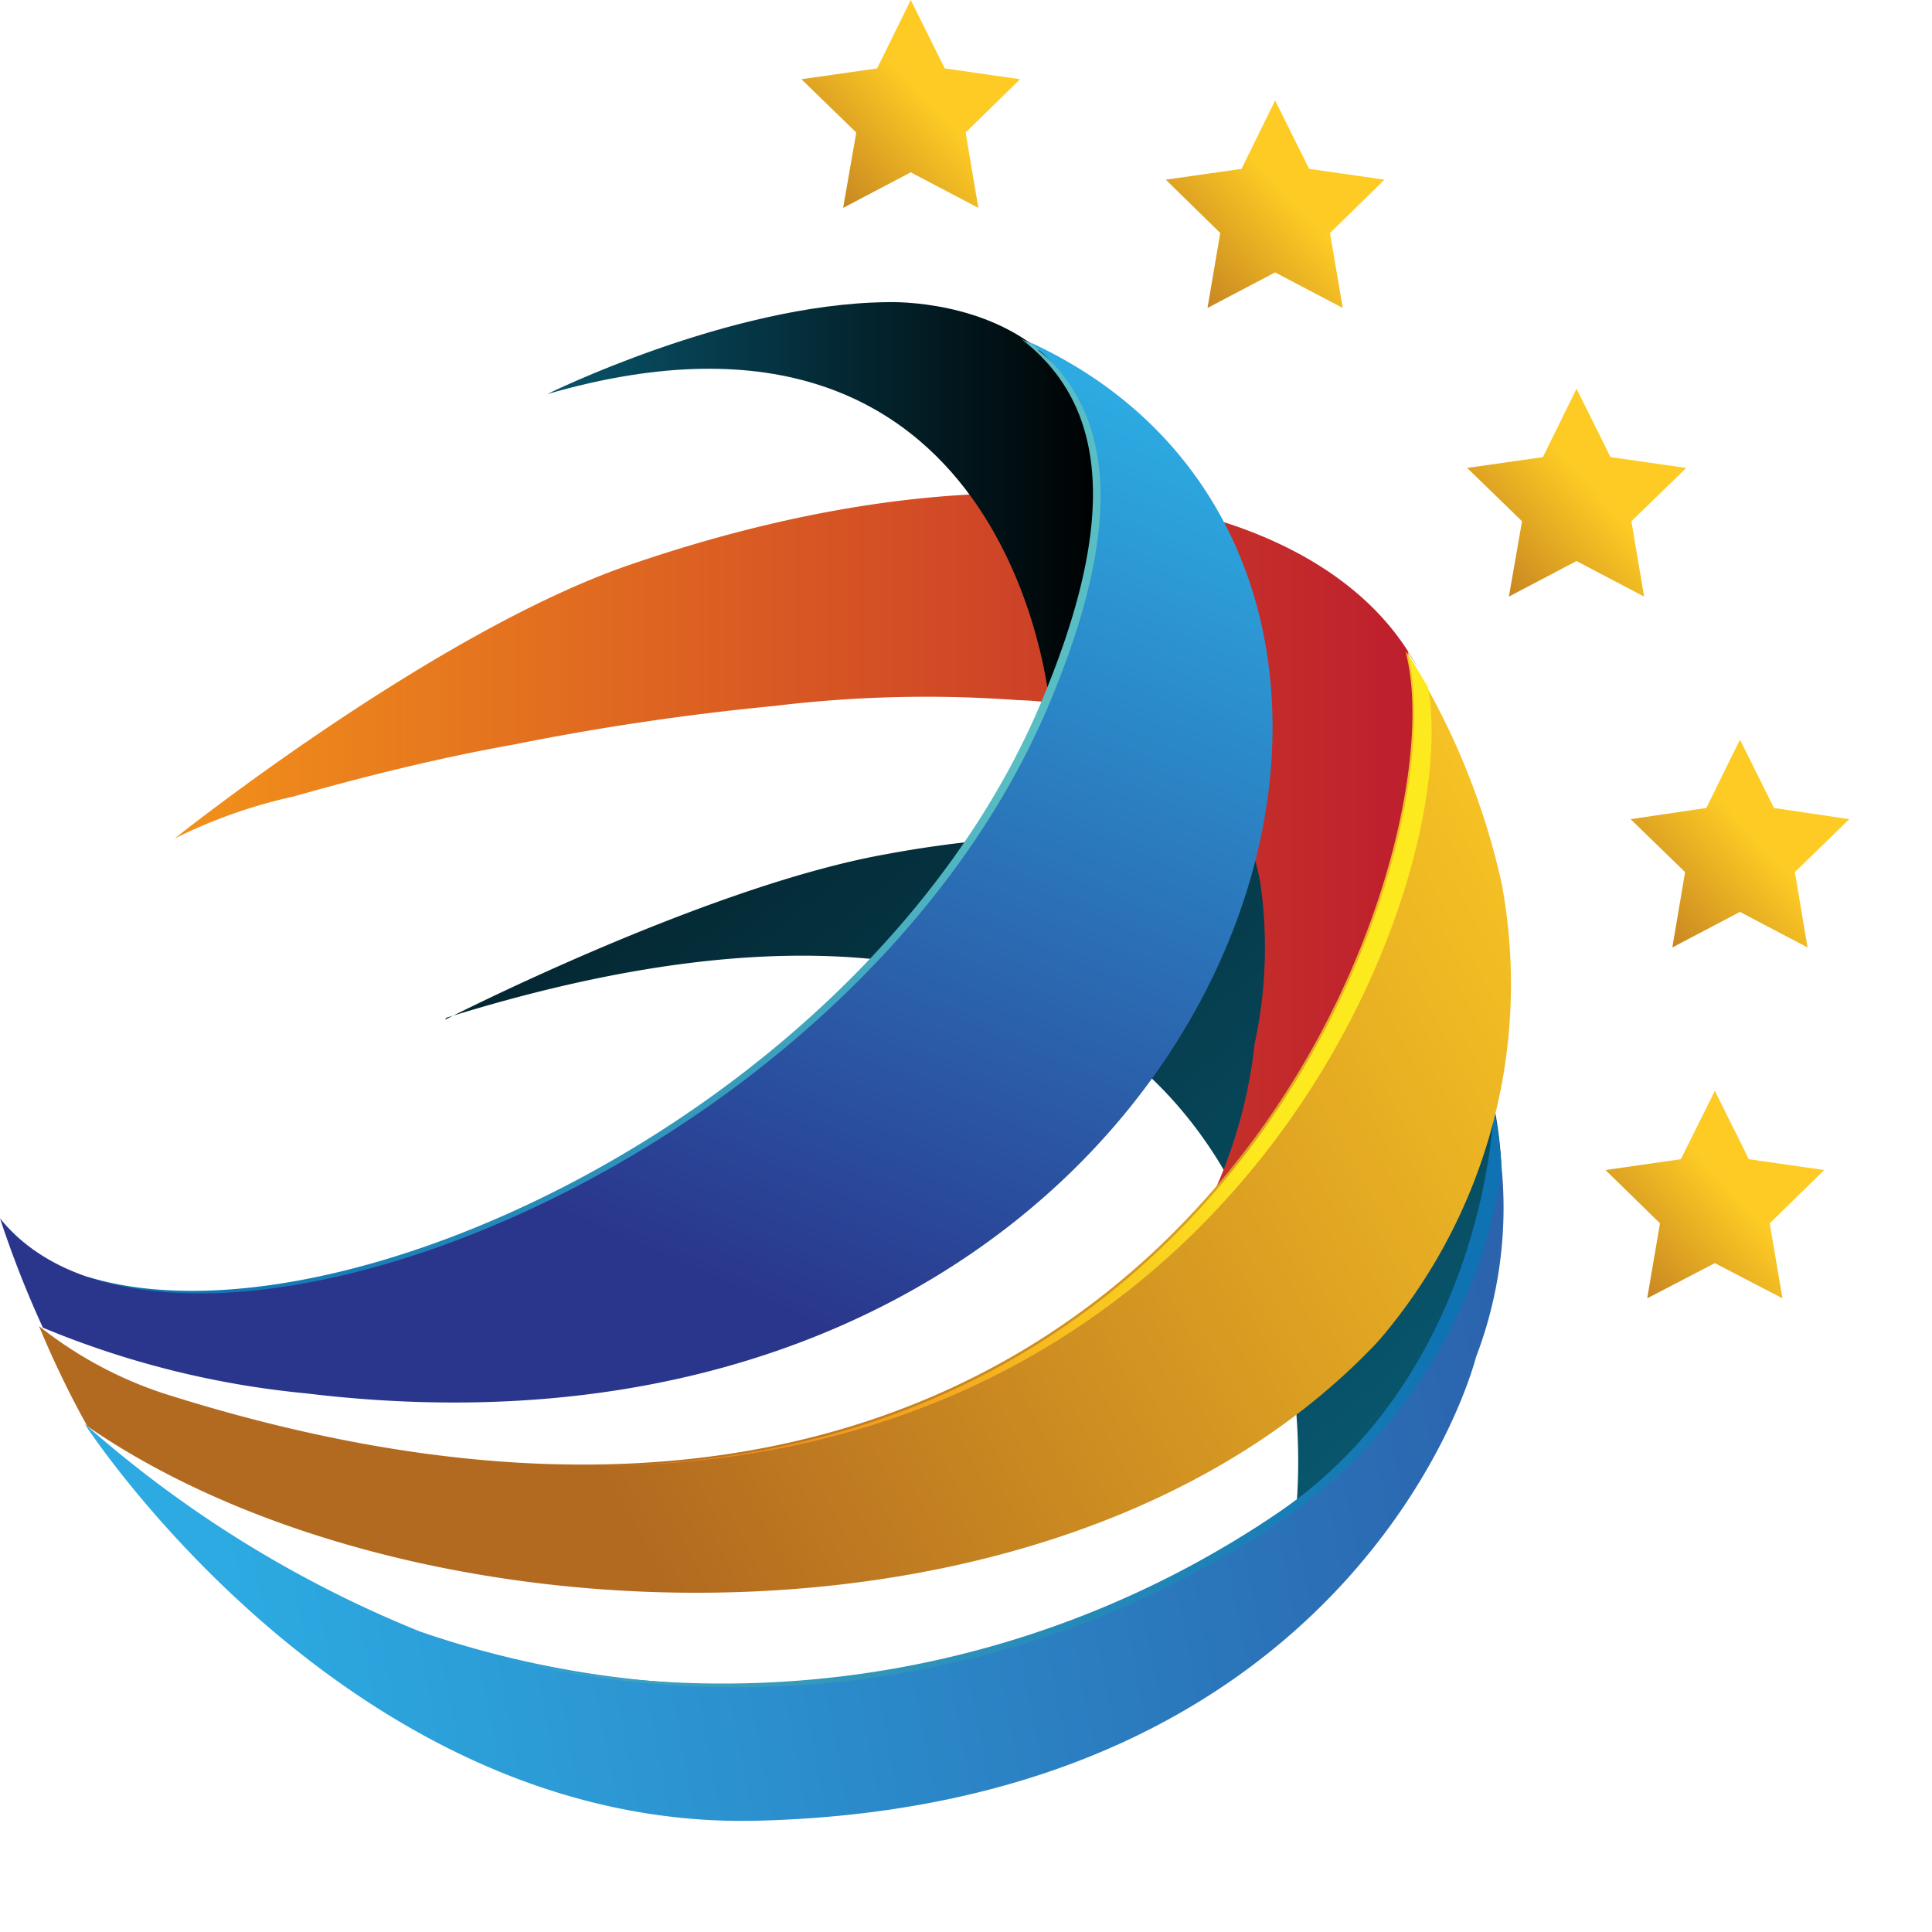 <svg xmlns="http://www.w3.org/2000/svg" xmlns:xlink="http://www.w3.org/1999/xlink" id="Layer_1" data-name="Layer 1" viewBox="0 0 50 50"><defs><style>.cls-1{fill:url(#linear-gradient);}.cls-2{fill:url(#Безымянный_градиент_41);}.cls-3{fill:url(#linear-gradient-2);}.cls-4{fill:url(#linear-gradient-3);}.cls-5{fill:url(#linear-gradient-4);}.cls-6{fill:url(#Безымянный_градиент_70);}.cls-7{fill:url(#linear-gradient-5);}.cls-8{fill:#231f20;}.cls-9{fill:url(#Безымянный_градиент_45);}.cls-10{fill:url(#linear-gradient-6);}.cls-11{fill:url(#Безымянный_градиент_70-2);}.cls-12{fill:url(#Безымянный_градиент_45-2);}.cls-13{fill:url(#Безымянный_градиент_45-3);}.cls-14{fill:url(#Безымянный_градиент_45-4);}.cls-15{fill:url(#Безымянный_градиент_45-5);}.cls-16{fill:url(#Безымянный_градиент_45-6);}.cls-17{fill:#4560d6;}.cls-18{fill:#fff;}</style><linearGradient id="linear-gradient" x1="34.35" y1="37.85" x2="7.3" y2="4.41" gradientUnits="userSpaceOnUse"><stop offset="0" stop-color="#08556c"/><stop offset="1" stop-color="#000101"/></linearGradient><linearGradient id="Безымянный_градиент_41" x1="4.66" y1="21.69" x2="36.79" y2="21.69" gradientUnits="userSpaceOnUse"><stop offset="0" stop-color="#f2911a"/><stop offset="1" stop-color="#bd1e2d"/></linearGradient><linearGradient id="linear-gradient-2" x1="14.28" y1="12.89" x2="28.63" y2="12.89" xlink:href="#linear-gradient"/><linearGradient id="linear-gradient-3" x1="22.74" y1="16.73" x2="7.07" y2="35.95" gradientUnits="userSpaceOnUse"><stop offset="0" stop-color="#59bec4"/><stop offset="1" stop-color="#0e72b3"/></linearGradient><linearGradient id="linear-gradient-4" x1="29.6" y1="43.59" x2="29.6" y2="43.59" gradientUnits="userSpaceOnUse"><stop offset="0" stop-color="#ba2926"/><stop offset="1" stop-color="#fdea1e"/></linearGradient><linearGradient id="Безымянный_градиент_70" x1="-3.54" y1="44.29" x2="72.89" y2="29.91" gradientUnits="userSpaceOnUse"><stop offset="0.13" stop-color="#2caae1"/><stop offset="0.84" stop-color="#2a368c"/></linearGradient><linearGradient id="linear-gradient-5" x1="2.55" y1="43.84" x2="37.89" y2="34.09" xlink:href="#linear-gradient-3"/><linearGradient id="Безымянный_градиент_45" x1="15.03" y1="36.8" x2="51.06" y2="17.3" gradientUnits="userSpaceOnUse"><stop offset="0" stop-color="#b26a20"/><stop offset="0.77" stop-color="#fdcb24"/></linearGradient><linearGradient id="linear-gradient-6" x1="11.18" y1="44.71" x2="36.46" y2="21.88" gradientUnits="userSpaceOnUse"><stop offset="0" stop-color="#e84822"/><stop offset="0.77" stop-color="#fdea1e"/></linearGradient><linearGradient id="Безымянный_градиент_70-2" x1="26.45" y1="4.12" x2="12.29" y2="36.38" xlink:href="#Безымянный_градиент_70"/><linearGradient id="Безымянный_градиент_45-2" x1="20.45" y1="6.05" x2="25.22" y2="1.73" xlink:href="#Безымянный_градиент_45"/><linearGradient id="Безымянный_градиент_45-3" x1="29.88" y1="8.64" x2="34.65" y2="4.33" xlink:href="#Безымянный_градиент_45"/><linearGradient id="Безымянный_градиент_45-4" x1="37.68" y1="16.1" x2="42.46" y2="11.79" xlink:href="#Безымянный_градиент_45"/><linearGradient id="Безымянный_градиент_45-5" x1="41.91" y1="25.19" x2="46.68" y2="20.88" xlink:href="#Безымянный_градиент_45"/><linearGradient id="Безымянный_градиент_45-6" x1="41.26" y1="34.27" x2="46.03" y2="29.96" xlink:href="#Безымянный_градиент_45"/></defs><title>logo</title><path class="cls-1" d="M11.69,26.22C31.63,20,34.19,33.46,33.68,39c5-3.72,5.13-10.09,5.13-10.09A11.15,11.15,0,0,1,39,30.08C38.58,22.15,30.75,20.54,23,22c-4.66.85-11.34,4.27-11.34,4.27Z" transform="translate(-0.14 0.12)"/><path class="cls-2" d="M4.66,21.58a13.35,13.35,0,0,1,3.09-1.09c1.87-.53,3.77-1,5.68-1.34a66.6,66.6,0,0,1,6.75-1A32.55,32.55,0,0,1,26.5,18a7.85,7.85,0,0,1,4.66,1.69,5.56,5.56,0,0,1,1.6,3.06,11.77,11.77,0,0,1-.15,4.14,12.63,12.63,0,0,1-1,3.73l0,.06a2.35,2.35,0,0,1,.32-.4c4.11-5.13,5.35-11,4.64-13.55l.24.4C34.48,12.78,26.62,11,16.46,14.49,11.36,16.23,4.66,21.58,4.66,21.58Z" transform="translate(-0.14 0.12)"/><path class="cls-3" d="M27.3,18.08s-1-11.48-13-8h0S19,7.75,23.08,7.7C23.08,7.7,31.9,7.29,27.3,18.08Z" transform="translate(-0.14 0.12)"/><path class="cls-4" d="M27.5,18.28c1.95-4.72,1.67-7.65-.51-9.35a11.71,11.71,0,0,1,1.48.82,11.53,11.53,0,0,0-1.89-1.09c2.21,1.71,2.5,4.64.52,9.36C22.7,28.52,8.91,34.93,2.4,32.92,8.48,35.67,23,29.18,27.5,18.28Z" transform="translate(-0.14 0.12)"/><path class="cls-5" d="M29.6,43.59" transform="translate(-0.14 0.12)"/><path class="cls-6" d="M38.81,28.86s-.13,6.69-5.51,10.36A25.28,25.28,0,0,1,11,42.1a30.08,30.08,0,0,1-8.67-5.37S9.13,47.26,19.73,47c13.72-.34,17.89-9.4,18.61-12A10.84,10.84,0,0,0,38.81,28.86Z" transform="translate(-0.14 0.12)"/><path class="cls-7" d="M33.36,39.19a13.4,13.4,0,0,0,5.64-9,10.38,10.38,0,0,0-.2-1.63S38.64,35.3,33.26,39A25.58,25.58,0,0,1,13.2,42.82,25.16,25.16,0,0,0,33.36,39.19Z" transform="translate(-0.14 0.12)"/><path class="cls-8" d="M36.48,38.54l-.06.08Z" transform="translate(-0.14 0.12)"/><path class="cls-9" d="M35.81,34.59A14.16,14.16,0,0,0,39,22.73a18.76,18.76,0,0,0-2.49-6c1.51,5.41-6,27.49-32.11,19.22a10.44,10.44,0,0,1-3.25-1.75A24.83,24.83,0,0,0,2.4,36.79C10.82,42.6,27.76,43.16,35.81,34.59Z" transform="translate(-0.14 0.12)"/><path class="cls-10" d="M37.1,17.67l-.54-.9c1.27,4.56-3.89,21-21.15,21.05C32.3,37.84,38,22.77,37.1,17.67Z" transform="translate(-0.14 0.12)"/><path class="cls-11" d="M26.78,8.73c2.21,1.7,2.49,4.64.52,9.35C22.2,30.23,4.55,36.9.14,31.41a27.06,27.06,0,0,0,1.11,2.83,23.55,23.55,0,0,0,6.81,1.7C31.75,38.81,40,14.8,26.78,8.73Z" transform="translate(-0.14 0.12)"/><polygon class="cls-12" points="23.57 0 24.45 1.77 26.4 2.05 24.99 3.43 25.32 5.38 23.57 4.46 21.82 5.38 22.16 3.43 20.74 2.05 22.7 1.77 23.57 0"/><polygon class="cls-13" points="33 2.6 33.88 4.37 35.83 4.65 34.42 6.03 34.75 7.97 33 7.05 31.25 7.97 31.58 6.03 30.17 4.65 32.13 4.37 33 2.6"/><polygon class="cls-14" points="40.8 10.06 41.68 11.83 43.64 12.11 42.22 13.49 42.55 15.44 40.8 14.52 39.05 15.44 39.39 13.49 37.97 12.11 39.93 11.83 40.8 10.06"/><polygon class="cls-15" points="45.03 19.14 45.91 20.91 47.86 21.2 46.45 22.57 46.78 24.52 45.03 23.6 43.28 24.52 43.61 22.57 42.2 21.2 44.16 20.91 45.03 19.14"/><polygon class="cls-16" points="44.38 28.23 45.26 30 47.21 30.28 45.8 31.66 46.13 33.6 44.38 32.69 42.63 33.6 42.96 31.66 41.55 30.28 43.5 30 44.38 28.23"/></svg>